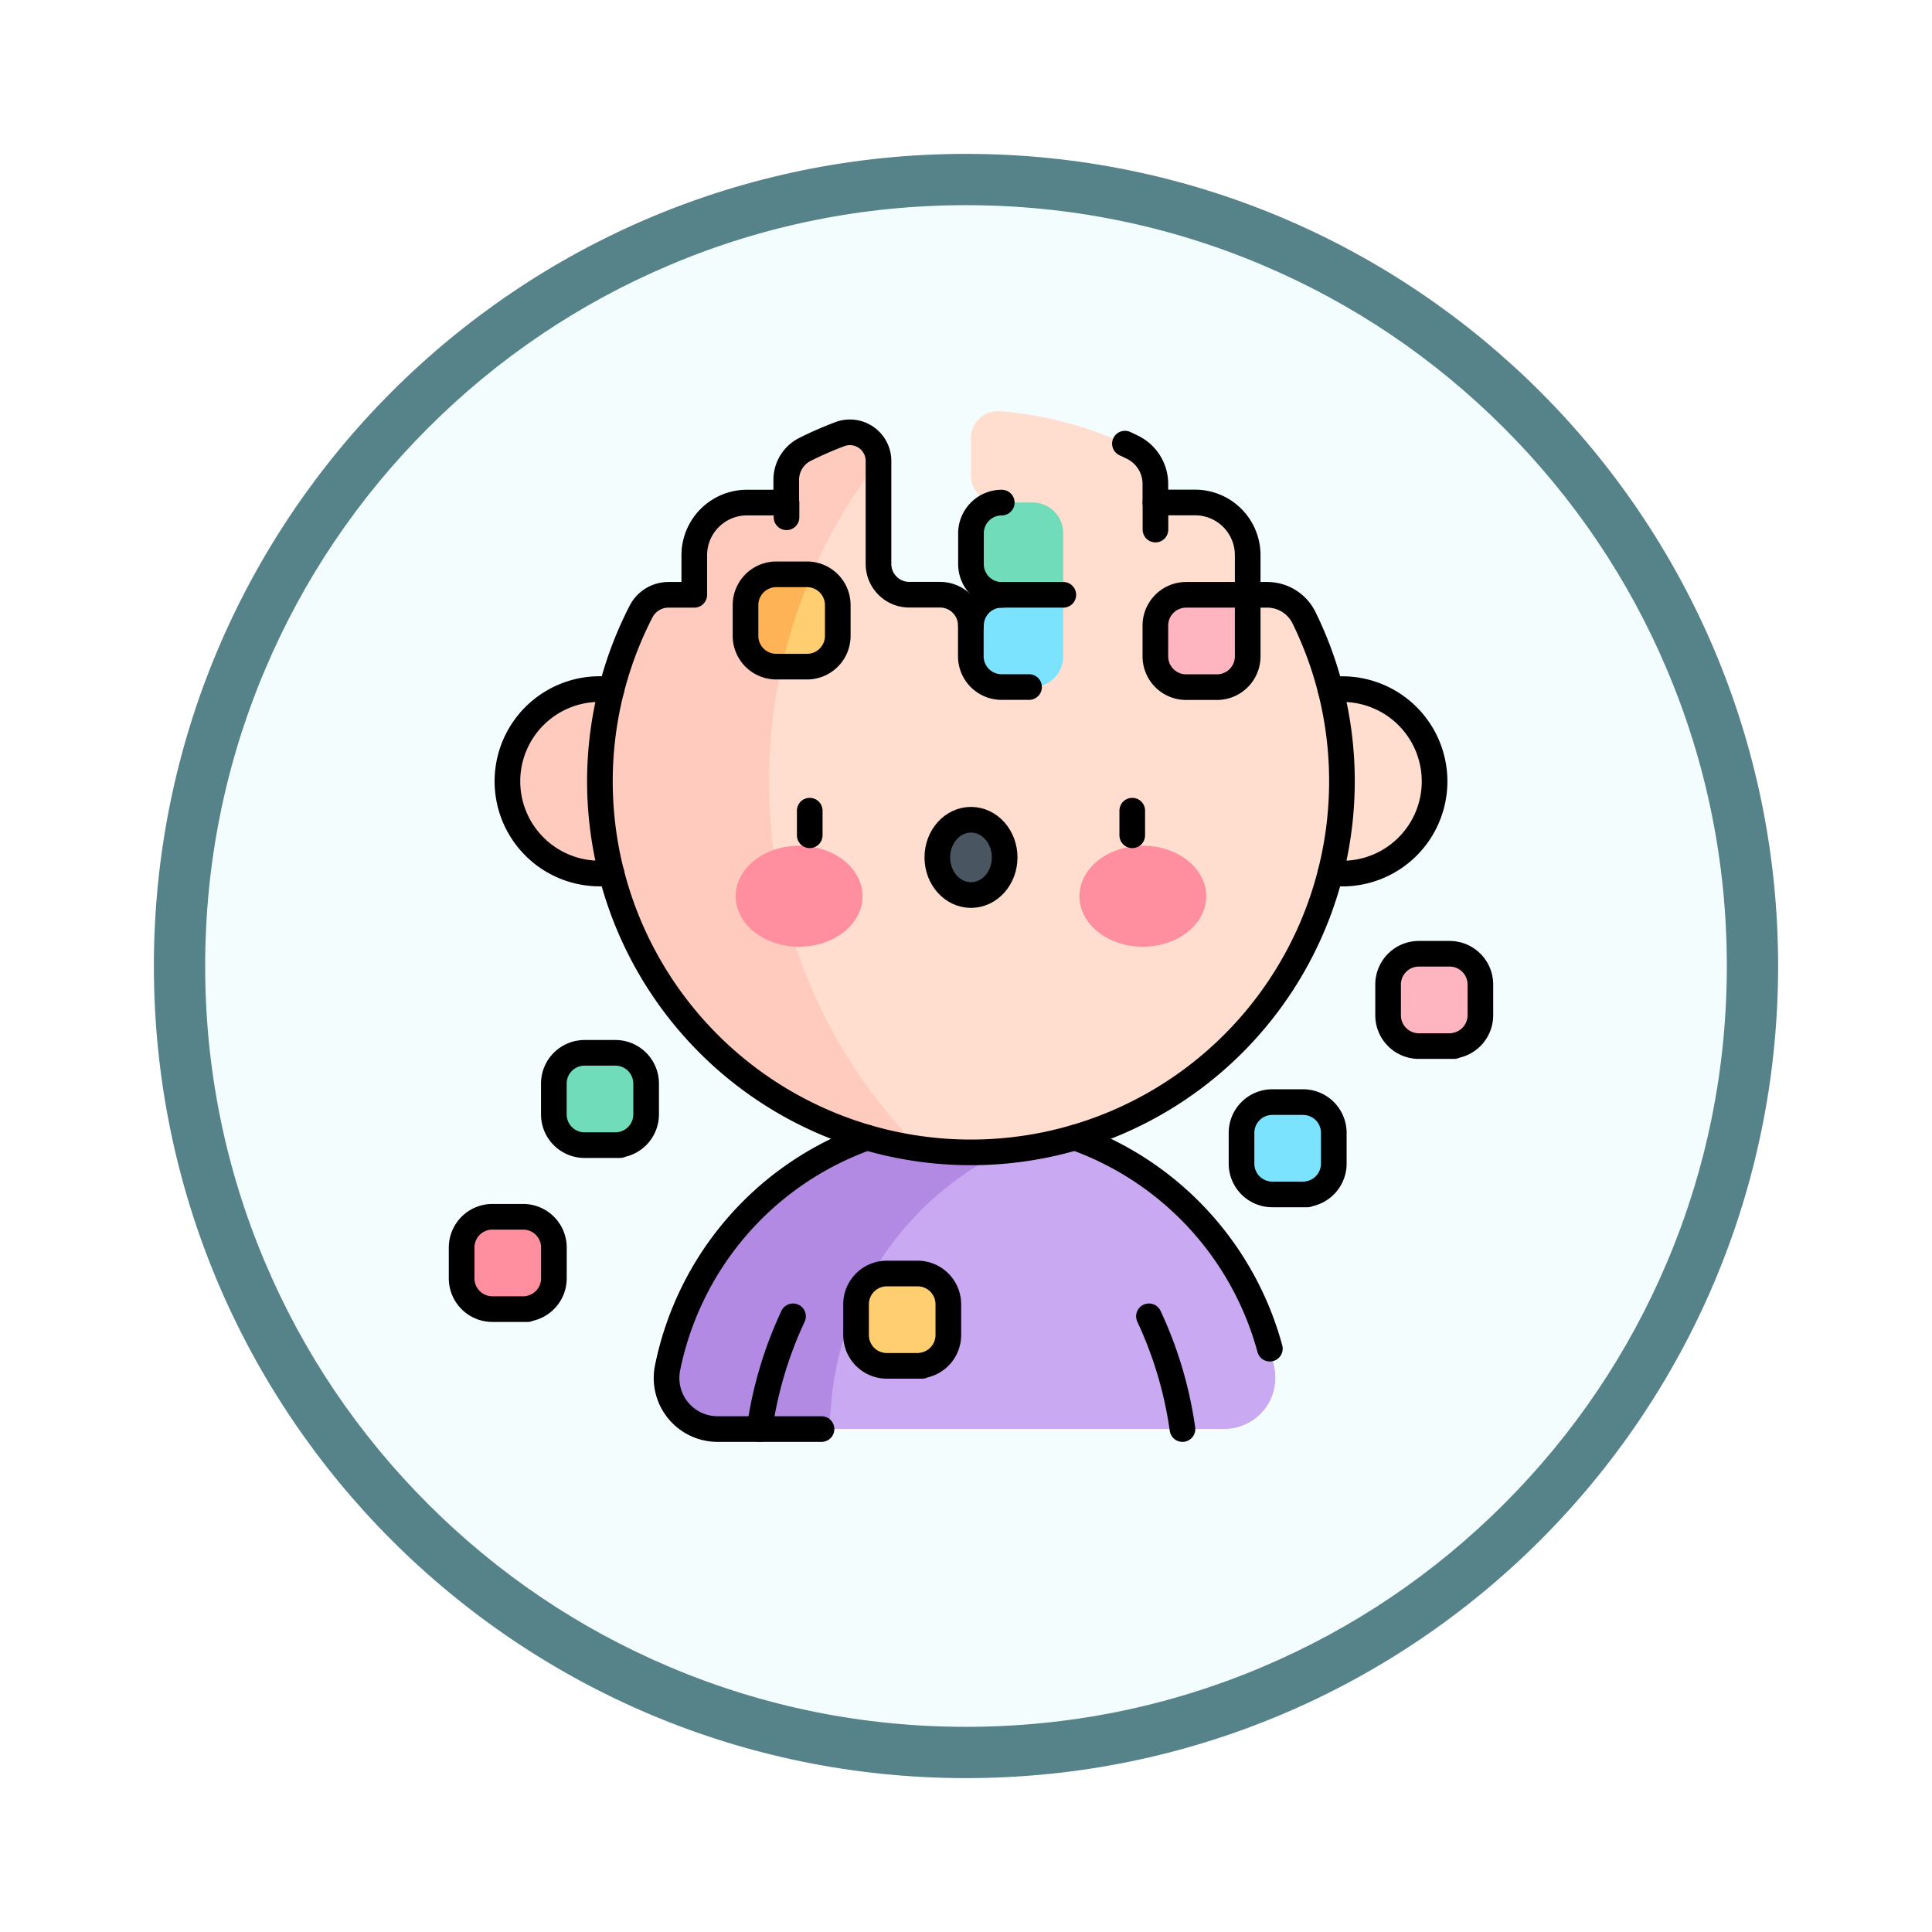 <svg xmlns="http://www.w3.org/2000/svg" xmlns:xlink="http://www.w3.org/1999/xlink" width="113" height="113" viewBox="0 0 113 113">
  <defs>
    <filter id="Trazado_982547" x="0" y="0" width="113" height="113" filterUnits="userSpaceOnUse">
      <feOffset dy="3" input="SourceAlpha"/>
      <feGaussianBlur stdDeviation="3" result="blur"/>
      <feFlood flood-opacity="0.161"/>
      <feComposite operator="in" in2="blur"/>
      <feComposite in="SourceGraphic"/>
    </filter>
  </defs>
  <g id="Grupo_1172694" data-name="Grupo 1172694" transform="translate(-585 -3672)">
    <g id="Grupo_1172139" data-name="Grupo 1172139" transform="translate(-0.5 2373.855)">
      <g id="Grupo_1171047" data-name="Grupo 1171047" transform="translate(594.5 1304.145)">
        <g id="Grupo_1148525" data-name="Grupo 1148525" transform="translate(0)">
          <g transform="matrix(1, 0, 0, 1, -9, -6)" filter="url(#Trazado_982547)">
            <g id="Trazado_982547-2" data-name="Trazado 982547" transform="translate(9 6)" fill="#f4fdfe">
              <path d="M 47.5 93.5 C 41.289 93.5 35.265 92.284 29.595 89.886 C 24.118 87.569 19.198 84.252 14.973 80.027 C 10.748 75.802 7.431 70.882 5.114 65.405 C 2.716 59.735 1.5 53.711 1.5 47.5 C 1.5 41.289 2.716 35.265 5.114 29.595 C 7.431 24.118 10.748 19.198 14.973 14.973 C 19.198 10.748 24.118 7.431 29.595 5.114 C 35.265 2.716 41.289 1.5 47.5 1.5 C 53.711 1.5 59.735 2.716 65.405 5.114 C 70.882 7.431 75.802 10.748 80.027 14.973 C 84.252 19.198 87.569 24.118 89.886 29.595 C 92.284 35.265 93.5 41.289 93.5 47.5 C 93.5 53.711 92.284 59.735 89.886 65.405 C 87.569 70.882 84.252 75.802 80.027 80.027 C 75.802 84.252 70.882 87.569 65.405 89.886 C 59.735 92.284 53.711 93.5 47.5 93.5 Z" stroke="none"/>
              <path d="M 47.5 3 C 41.491 3 35.664 4.176 30.18 6.496 C 24.881 8.737 20.122 11.946 16.034 16.034 C 11.946 20.122 8.737 24.881 6.496 30.18 C 4.176 35.664 3 41.491 3 47.5 C 3 53.509 4.176 59.336 6.496 64.82 C 8.737 70.119 11.946 74.878 16.034 78.966 C 20.122 83.054 24.881 86.263 30.18 88.504 C 35.664 90.824 41.491 92 47.5 92 C 53.509 92 59.336 90.824 64.82 88.504 C 70.119 86.263 74.878 83.054 78.966 78.966 C 83.054 74.878 86.263 70.119 88.504 64.82 C 90.824 59.336 92 53.509 92 47.5 C 92 41.491 90.824 35.664 88.504 30.18 C 86.263 24.881 83.054 20.122 78.966 16.034 C 74.878 11.946 70.119 8.737 64.82 6.496 C 59.336 4.176 53.509 3 47.5 3 M 47.5 0 C 73.734 0 95 21.266 95 47.5 C 95 73.734 73.734 95 47.5 95 C 21.266 95 0 73.734 0 47.5 C 0 21.266 21.266 0 47.5 0 Z" stroke="none" fill="#56838a"/>
            </g>
          </g>
        </g>
      </g>
    </g>
    <g id="adhd_10315317" transform="translate(604.5 3688.5)">
      <g id="Grupo_1172689" data-name="Grupo 1172689" transform="translate(7.5 7.5)">
        <g id="Grupo_1172688" data-name="Grupo 1172688" transform="translate(0 0)">
          <g id="Grupo_1172687" data-name="Grupo 1172687" transform="translate(2.697)">
            <g id="Grupo_1172684" data-name="Grupo 1172684">
              <g id="Grupo_1172679" data-name="Grupo 1172679" transform="translate(0 16.304)">
                <circle id="Elipse_12349" data-name="Elipse 12349" cx="5.395" cy="5.395" r="5.395" fill="#ffcbbe"/>
                <circle id="Elipse_12350" data-name="Elipse 12350" cx="5.395" cy="5.395" r="5.395" transform="translate(43.398)" fill="#ffddcf"/>
              </g>
              <g id="Grupo_1172680" data-name="Grupo 1172680" transform="translate(9.285 41.474)">
                <path id="Trazado_1026876" data-name="Trazado 1026876" d="M213.292,373.032a18.164,18.164,0,0,0-12.812-13.826h-7.963l-5.2,5.2v12.215h23.048A2.994,2.994,0,0,0,213.292,373.032Z" transform="translate(-177.739 -358.516)" fill="#c9aaf2"/>
                <path id="Trazado_1026877" data-name="Trazado 1026877" d="M130.186,354.137A18.127,18.127,0,0,0,107.5,368a2.986,2.986,0,0,0,2.937,3.559h6.58a17.982,17.982,0,0,1,2.15-8.539h0A18.181,18.181,0,0,1,130.186,354.137Z" transform="translate(-107.445 -353.447)" fill="#b28ae4"/>
              </g>
              <g id="Grupo_1172683" data-name="Grupo 1172683" transform="translate(5.396)">
                <g id="Grupo_1172682" data-name="Grupo 1172682" transform="translate(8.8)">
                  <rect id="Rectángulo_414583" data-name="Rectángulo 414583" width="2.108" height="5.395" transform="translate(0 5.395)" fill="#ffce71"/>
                  <path id="Trazado_1026878" data-name="Trazado 1026878" d="M256,7.5Z" transform="translate(-243.102 -7.5)" fill="#b28ae4"/>
                  <path id="Trazado_1026879" data-name="Trazado 1026879" d="M334.675,95.293h7.951V89.824l-1.2-1.126-1.164-1.2h-5.589Z" transform="translate(-312.345 -77.909)" fill="#ffb5c0"/>
                  <g id="Grupo_1172681" data-name="Grupo 1172681" transform="translate(11.699 4.196)">
                    <path id="Trazado_1026880" data-name="Trazado 1026880" d="M262.594,42.5h-4.8v1.2a1.8,1.8,0,0,0-1.8,1.8v1.8a1.8,1.8,0,0,0,1.8,1.8v1.2h4.8Z" transform="translate(-254.801 -42.5)" fill="#70dcba"/>
                    <path id="Trazado_1026881" data-name="Trazado 1026881" d="M249,97.5a1.8,1.8,0,0,0-1.8,1.8H246v4.8h7.793V97.5Z" transform="translate(-246 -90.906)" fill="#7ce3ff"/>
                  </g>
                  <path id="Trazado_1026882" data-name="Trazado 1026882" d="M183,28.917a21.578,21.578,0,0,0-2.212-8.855,2.394,2.394,0,0,0-2.148-1.331H177.5v3.6a1.8,1.8,0,0,1-1.8,1.8h-1.8a1.8,1.8,0,0,1-1.8-1.8v-1.8a1.8,1.8,0,0,1,1.8-1.8h3.6v-2.3a3.079,3.079,0,0,0-3.1-3.1h-2.3v-1.08a2.391,2.391,0,0,0-1.342-2.153,21.57,21.57,0,0,0-7.76-2.1,1.562,1.562,0,0,0-1.688,1.554v2.218a1.558,1.558,0,0,0,1.559,1.559h2.038a1.8,1.8,0,0,1,1.8,1.8v7.193a1.8,1.8,0,0,1-1.8,1.8h-1.8a1.8,1.8,0,0,1-1.8-1.8v-1.8a1.8,1.8,0,0,0-1.8-1.8h-1.8a1.8,1.8,0,0,1-1.8-1.8V10.9l-5.395,2.436-2.108,3V44.789l9.916,6.345A21.7,21.7,0,0,0,183,28.917Z" transform="translate(-148.413 -7.941)" fill="#ffddcf"/>
                </g>
                <path id="Trazado_1026883" data-name="Trazado 1026883" d="M84.94,40.289a30.63,30.63,0,0,1,2.441-13.762,30.367,30.367,0,0,1,3.934-6.653,1.673,1.673,0,0,0-2.259-1.567,21.577,21.577,0,0,0-2.044.894,1.994,1.994,0,0,0-1.092,1.786V22.31H83.625a3.082,3.082,0,0,0-3.1,3.1v2.294H79.015a1.8,1.8,0,0,0-1.6.974,21.707,21.707,0,0,0,16.311,31.43A30.45,30.45,0,0,1,84.94,40.289Z" transform="translate(-75.011 -16.915)" fill="#ffcbbe"/>
              </g>
            </g>
            <g id="Grupo_1172685" data-name="Grupo 1172685" transform="translate(13.333 23.946)">
              <ellipse id="Elipse_12351" data-name="Elipse 12351" cx="3.709" cy="2.954" rx="3.709" ry="2.954" transform="translate(0 1.519)" fill="#ff8e9e"/>
              <ellipse id="Elipse_12352" data-name="Elipse 12352" cx="3.709" cy="2.954" rx="3.709" ry="2.954" transform="translate(20.104 1.519)" fill="#ff8e9e"/>
              <ellipse id="Elipse_12353" data-name="Elipse 12353" cx="1.969" cy="2.203" rx="1.969" ry="2.203" transform="translate(11.792)" fill="#495560"/>
            </g>
            <g id="Grupo_1172686" data-name="Grupo 1172686" transform="translate(13.907 9.591)">
              <path id="Trazado_1026884" data-name="Trazado 1026884" d="M165.4,87.677l-1.741,1.2v4.175H165.4a1.814,1.814,0,0,0,1.536-1.8v-1.8A1.8,1.8,0,0,0,165.4,87.677Z" transform="translate(-161.545 -87.656)" fill="#ffce71"/>
              <path id="Trazado_1026885" data-name="Trazado 1026885" d="M147.8,87.5a1.8,1.8,0,0,0-1.8,1.8v1.8a1.8,1.8,0,0,0,1.8,1.8h.319a30.459,30.459,0,0,1,1.741-5.374,1.8,1.8,0,0,0-.262-.021Z" transform="translate(-146 -87.5)" fill="#ffb357"/>
            </g>
          </g>
          <path id="Trazado_1026886" data-name="Trazado 1026886" d="M56.108,320.947h-1.8a1.8,1.8,0,0,0-1.8,1.8v1.8a1.8,1.8,0,0,0,1.8,1.8H56.37v-.021a1.8,1.8,0,0,0,1.536-1.777v-1.8A1.8,1.8,0,0,0,56.108,320.947Z" transform="translate(-47.115 -283.369)" fill="#70dcba"/>
          <path id="Trazado_1026887" data-name="Trazado 1026887" d="M11.1,400.947H9.3a1.8,1.8,0,0,0-1.8,1.8v1.8a1.8,1.8,0,0,0,1.8,1.8h2.061v-.021a1.8,1.8,0,0,0,1.536-1.777v-1.8A1.8,1.8,0,0,0,11.1,400.947Z" transform="translate(-7.5 -353.779)" fill="#ff8e9e"/>
          <path id="Trazado_1026888" data-name="Trazado 1026888" d="M391.608,345h-1.8a1.8,1.8,0,0,0-1.8,1.8v1.8a1.8,1.8,0,0,0,1.8,1.8h2.061v-.021a1.8,1.8,0,0,0,1.536-1.777v-1.8A1.8,1.8,0,0,0,391.608,345Z" transform="translate(-342.393 -304.54)" fill="#7ce3ff"/>
          <path id="Trazado_1026889" data-name="Trazado 1026889" d="M203.554,428.624h-1.8a1.8,1.8,0,0,0-1.8,1.8v1.8a1.8,1.8,0,0,0,1.8,1.8h2.061V434a1.8,1.8,0,0,0,1.536-1.777v-1.8A1.8,1.8,0,0,0,203.554,428.624Z" transform="translate(-176.884 -378.138)" fill="#ffce71"/>
          <path id="Trazado_1026890" data-name="Trazado 1026890" d="M463.1,272.624h-1.8a1.8,1.8,0,0,0-1.8,1.8v1.8a1.8,1.8,0,0,0,1.8,1.8h2.061V278a1.8,1.8,0,0,0,1.536-1.777v-1.8A1.8,1.8,0,0,0,463.1,272.624Z" transform="translate(-405.312 -240.84)" fill="#ffb5c0"/>
        </g>
      </g>
      <g id="Grupo_1172693" data-name="Grupo 1172693" transform="translate(7.5 7.5)">
        <g id="Grupo_1172692" data-name="Grupo 1172692" transform="translate(0 0)">
          <g id="Grupo_1172691" data-name="Grupo 1172691" transform="translate(17.422 23.415)">
            <g id="Grupo_1172690" data-name="Grupo 1172690" transform="translate(2.938)">
              <line id="Línea_756" data-name="Línea 756" y2="1.439" fill="none" stroke="#000" stroke-linecap="round" stroke-linejoin="round" stroke-miterlimit="10" stroke-width="1.5"/>
              <ellipse id="Elipse_12354" data-name="Elipse 12354" cx="1.969" cy="2.203" rx="1.969" ry="2.203" transform="translate(7.463 0.53)" fill="none" stroke="#000" stroke-linecap="round" stroke-linejoin="round" stroke-miterlimit="10" stroke-width="1.5"/>
              <line id="Línea_757" data-name="Línea 757" y2="1.439" transform="translate(18.864)" fill="none" stroke="#000" stroke-linecap="round" stroke-linejoin="round" stroke-miterlimit="10" stroke-width="1.5"/>
            </g>
            <path id="Trazado_1026891" data-name="Trazado 1026891" d="M152.822,456.094a23.2,23.2,0,0,1,1.961-6.594" transform="translate(-152.822 -419.926)" fill="none" stroke="#000" stroke-linecap="round" stroke-linejoin="round" stroke-miterlimit="10" stroke-width="1.5"/>
            <path id="Trazado_1026892" data-name="Trazado 1026892" d="M344.783,456.094a23.2,23.2,0,0,0-1.961-6.594" transform="translate(-320.044 -419.926)" fill="none" stroke="#000" stroke-linecap="round" stroke-linejoin="round" stroke-miterlimit="10" stroke-width="1.5"/>
          </g>
          <path id="Trazado_1026893" data-name="Trazado 1026893" d="M119.182,362.288a18.123,18.123,0,0,0-11.678,13.49,2.986,2.986,0,0,0,2.937,3.559h29.628a2.994,2.994,0,0,0,2.93-3.593,18.169,18.169,0,0,0-11.662-13.456" transform="translate(-95.463 -319.753)" fill="none" stroke="#000" stroke-linecap="round" stroke-linejoin="round" stroke-miterlimit="10" stroke-width="1.5" stroke-dasharray="30 30 1000 0 1000 0"/>
          <path id="Trazado_1026894" data-name="Trazado 1026894" d="M149.6,87.5h-1.8a1.8,1.8,0,0,0-1.8,1.8v1.8a1.8,1.8,0,0,0,1.8,1.8h1.76a1.8,1.8,0,0,0,1.836-1.8V89.3A1.8,1.8,0,0,0,149.6,87.5Z" transform="translate(-129.396 -77.909)" fill="none" stroke="#000" stroke-linecap="round" stroke-linejoin="round" stroke-miterlimit="10" stroke-width="1.5"/>
          <line id="Línea_758" data-name="Línea 758" y2="1.579" transform="translate(40.581 5.395)" fill="none" stroke="#000" stroke-linecap="round" stroke-linejoin="round" stroke-miterlimit="10" stroke-width="1.5"/>
          <line id="Línea_759" data-name="Línea 759" y2="0.86" transform="translate(19.002 5.395)" fill="none" stroke="#000" stroke-linecap="round" stroke-linejoin="round" stroke-miterlimit="10" stroke-width="1.5"/>
          <path id="Trazado_1026895" data-name="Trazado 1026895" d="M118.395,28.476a21.63,21.63,0,0,0-2.212-8.855,2.394,2.394,0,0,0-2.148-1.331h-1.141v3.6a1.8,1.8,0,0,1-1.8,1.8h-1.8a1.8,1.8,0,0,1-1.8-1.8v-1.8a1.8,1.8,0,0,1,1.8-1.8h3.6v-2.3a3.079,3.079,0,0,0-3.1-3.1h-2.3v-1.08a2.391,2.391,0,0,0-1.342-2.153,21.9,21.9,0,0,0-6.952-2.077c-.181-.022-.754-.084-.934-.084a1.564,1.564,0,0,0-1.563,1.558v2.278a1.558,1.558,0,0,0,1.559,1.559h2.038a1.8,1.8,0,0,1,1.8,1.8v7.193a1.8,1.8,0,0,1-1.8,1.8h-1.8a1.8,1.8,0,0,1-1.8-1.8v-1.8a1.8,1.8,0,0,0-1.8-1.8h-1.8a1.8,1.8,0,0,1-1.8-1.8V10.459a1.673,1.673,0,0,0-2.259-1.567,21.575,21.575,0,0,0-2.044.894,1.994,1.994,0,0,0-1.092,1.786v1.323H83.625a3.082,3.082,0,0,0-3.1,3.1V18.29H79.015a1.8,1.8,0,0,0-1.6.974,21.7,21.7,0,1,0,40.979,9.213Z" transform="translate(-66.918 -7.5)" fill="none" stroke="#000" stroke-linecap="round" stroke-linejoin="round" stroke-miterlimit="10" stroke-width="1.5" stroke-dasharray="46 30 1000 0 1000 0"/>
          <path id="Trazado_1026896" data-name="Trazado 1026896" d="M257.8,52.5a1.8,1.8,0,0,0-1.8,1.8v1.8a1.8,1.8,0,0,0,1.8,1.8" transform="translate(-226.209 -47.105)" fill="none" stroke="#000" stroke-linecap="round" stroke-linejoin="round" stroke-miterlimit="10" stroke-width="1.5"/>
          <path id="Trazado_1026897" data-name="Trazado 1026897" d="M256,99.3a1.8,1.8,0,0,1,1.8-1.8h3.6" transform="translate(-226.209 -86.71)" fill="none" stroke="#000" stroke-linecap="round" stroke-linejoin="round" stroke-miterlimit="10" stroke-width="1.5"/>
          <path id="Trazado_1026898" data-name="Trazado 1026898" d="M36.063,143.549a5.394,5.394,0,1,0,0,10.7" transform="translate(-27.303 -127.202)" fill="none" stroke="#000" stroke-linecap="round" stroke-linejoin="round" stroke-miterlimit="10" stroke-width="1.5"/>
          <path id="Trazado_1026899" data-name="Trazado 1026899" d="M431.426,154.253a5.394,5.394,0,1,0,0-10.7" transform="translate(-380.601 -127.202)" fill="none" stroke="#000" stroke-linecap="round" stroke-linejoin="round" stroke-miterlimit="10" stroke-width="1.5"/>
          <path id="Trazado_1026900" data-name="Trazado 1026900" d="M56.108,320.947h-1.8a1.8,1.8,0,0,0-1.8,1.8v1.8a1.8,1.8,0,0,0,1.8,1.8H56.37v-.021a1.8,1.8,0,0,0,1.536-1.777v-1.8A1.8,1.8,0,0,0,56.108,320.947Z" transform="translate(-47.115 -283.369)" fill="none" stroke="#000" stroke-linecap="round" stroke-linejoin="round" stroke-miterlimit="10" stroke-width="1.5"/>
          <path id="Trazado_1026901" data-name="Trazado 1026901" d="M391.608,345h-1.8a1.8,1.8,0,0,0-1.8,1.8v1.8a1.8,1.8,0,0,0,1.8,1.8h2.061v-.021a1.8,1.8,0,0,0,1.536-1.777v-1.8A1.8,1.8,0,0,0,391.608,345Z" transform="translate(-342.393 -304.54)" fill="none" stroke="#000" stroke-linecap="round" stroke-linejoin="round" stroke-miterlimit="10" stroke-width="1.5"/>
          <path id="Trazado_1026902" data-name="Trazado 1026902" d="M203.554,428.624h-1.8a1.8,1.8,0,0,0-1.8,1.8v1.8a1.8,1.8,0,0,0,1.8,1.8h2.061V434a1.8,1.8,0,0,0,1.536-1.777v-1.8A1.8,1.8,0,0,0,203.554,428.624Z" transform="translate(-176.884 -378.138)" fill="none" stroke="#000" stroke-linecap="round" stroke-linejoin="round" stroke-miterlimit="10" stroke-width="1.5"/>
          <path id="Trazado_1026903" data-name="Trazado 1026903" d="M11.1,400.947H9.3a1.8,1.8,0,0,0-1.8,1.8v1.8a1.8,1.8,0,0,0,1.8,1.8h2.061v-.021a1.8,1.8,0,0,0,1.536-1.777v-1.8A1.8,1.8,0,0,0,11.1,400.947Z" transform="translate(-7.5 -353.779)" fill="none" stroke="#000" stroke-linecap="round" stroke-linejoin="round" stroke-miterlimit="10" stroke-width="1.5"/>
        </g>
        <path id="Trazado_1026904" data-name="Trazado 1026904" d="M463.1,272.624h-1.8a1.8,1.8,0,0,0-1.8,1.8v1.8a1.8,1.8,0,0,0,1.8,1.8h2.061V278a1.8,1.8,0,0,0,1.536-1.777v-1.8A1.8,1.8,0,0,0,463.1,272.624Z" transform="translate(-405.312 -240.84)" fill="none" stroke="#000" stroke-linecap="round" stroke-linejoin="round" stroke-miterlimit="10" stroke-width="1.5"/>
      </g>
    </g>
  </g>
</svg>
